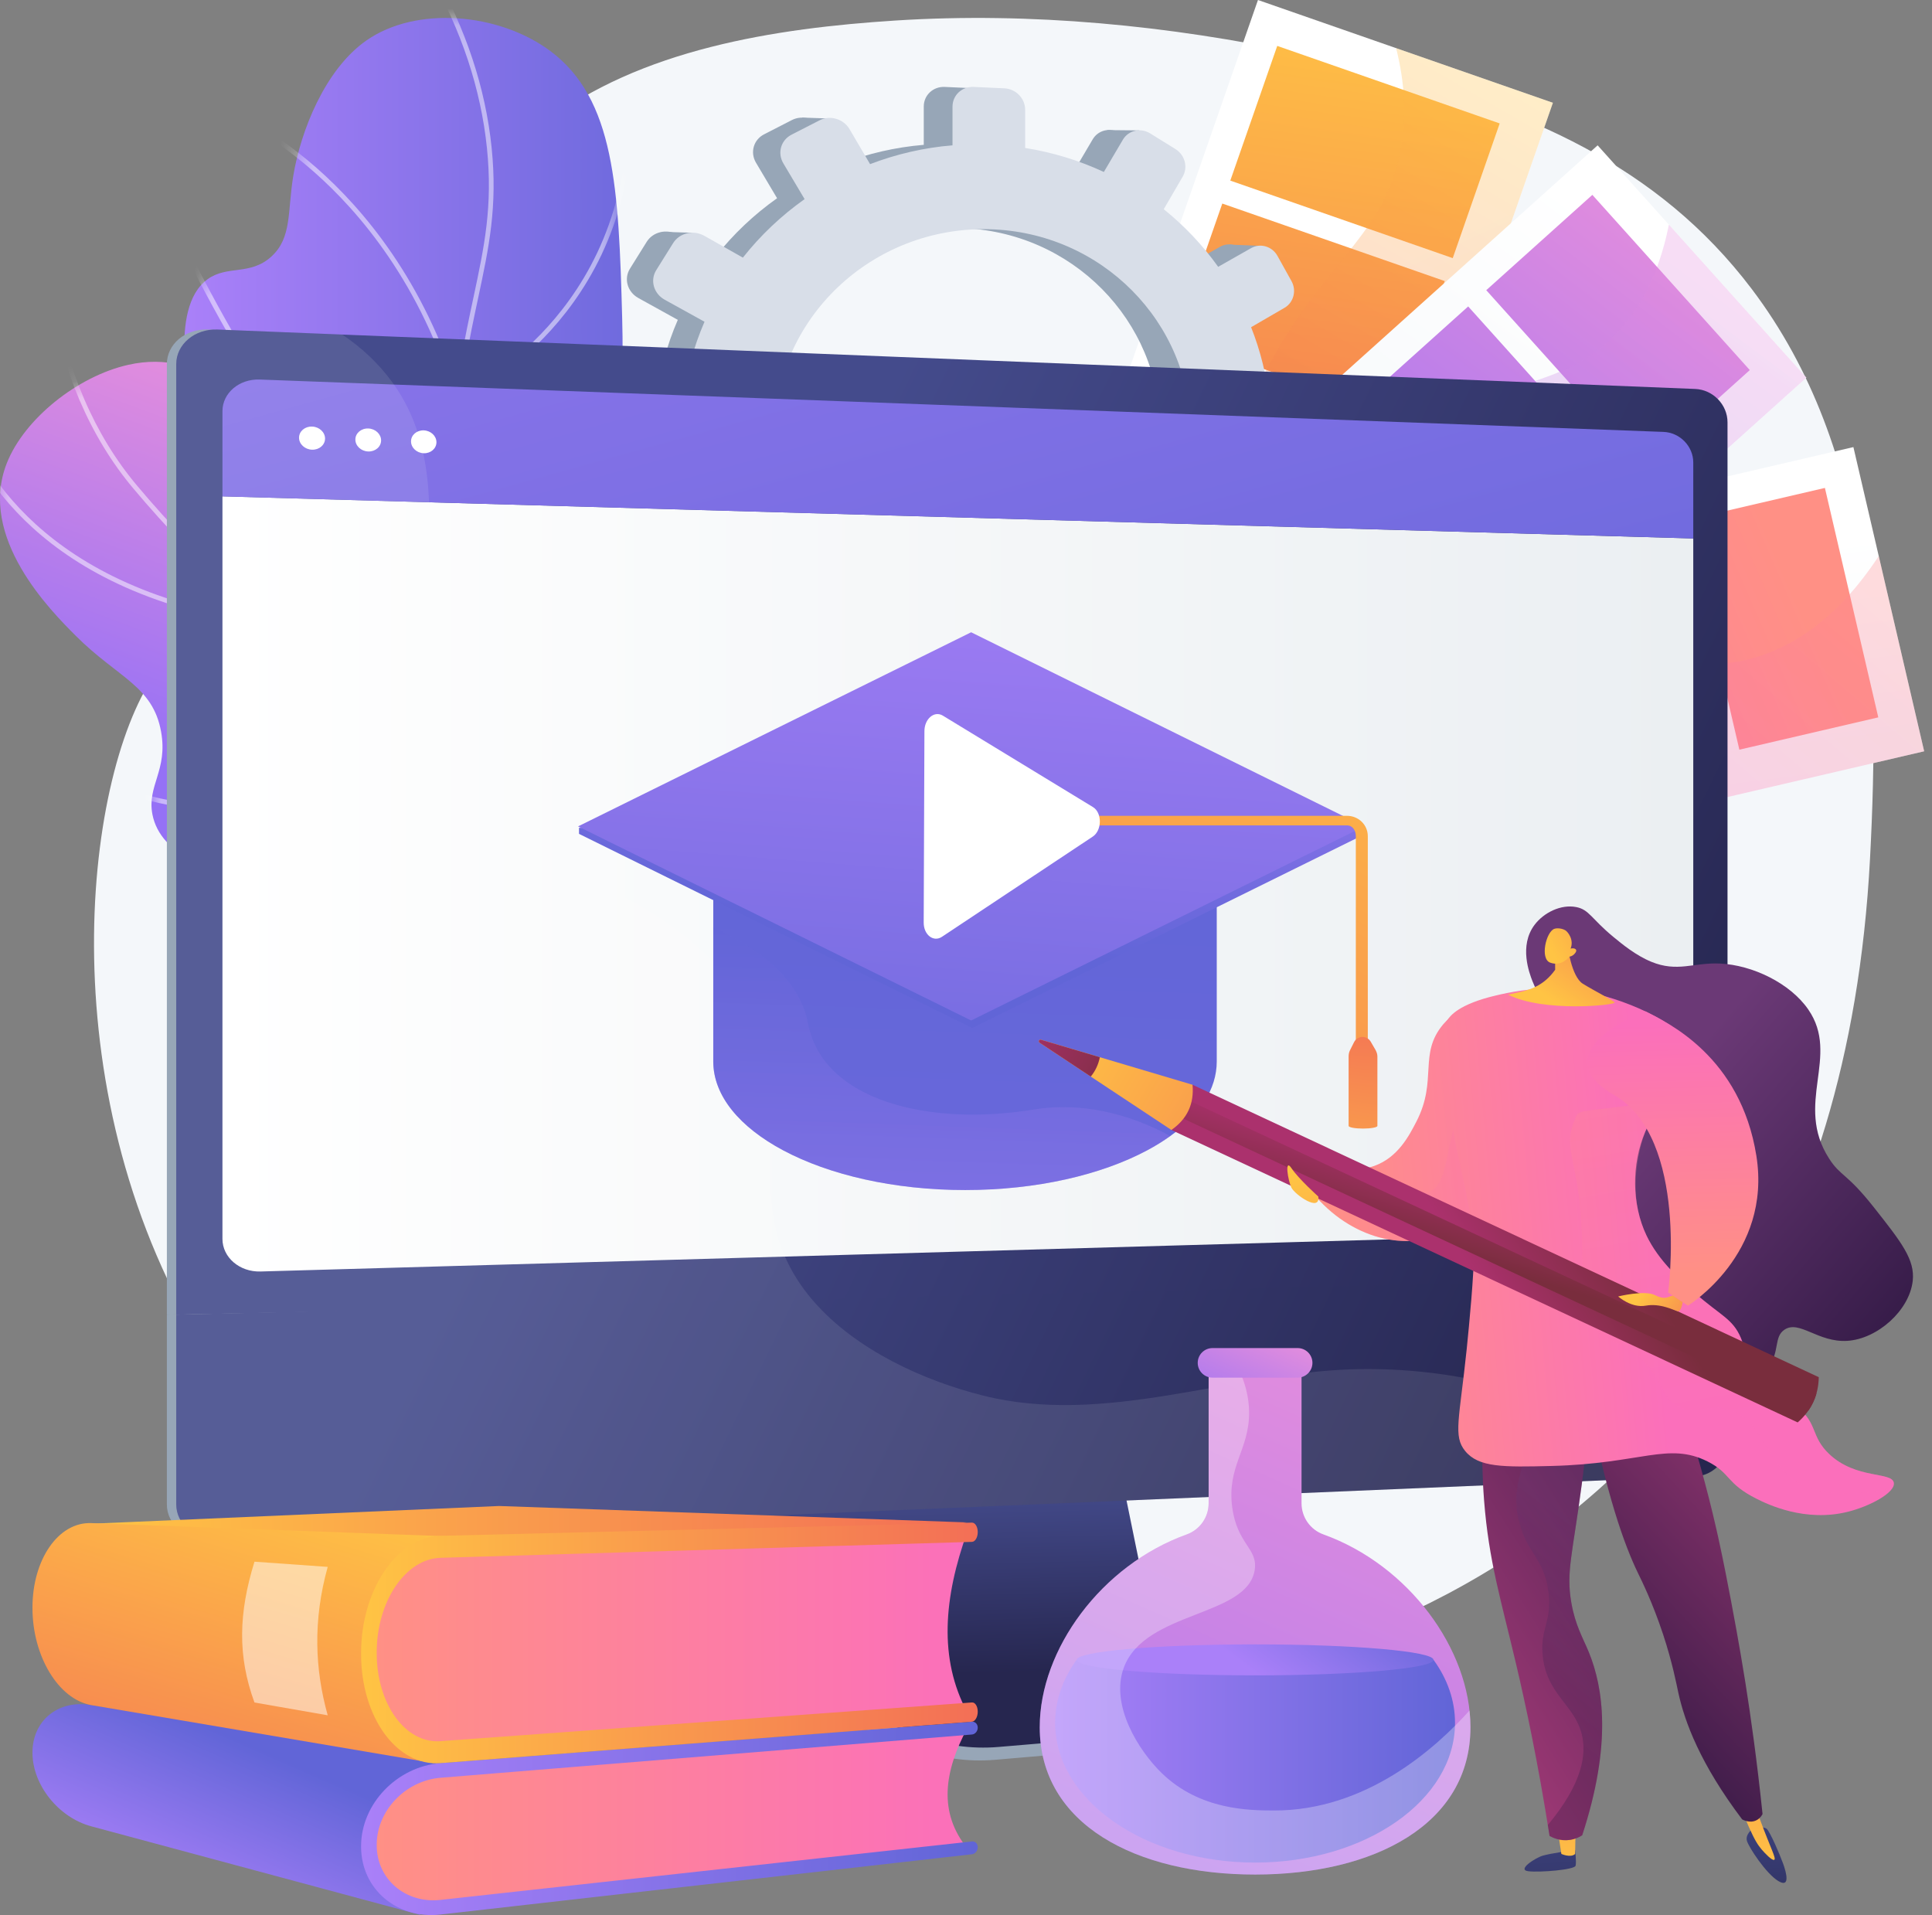 <svg width="114" height="113" viewBox="0 0 114 113" fill="none" xmlns="http://www.w3.org/2000/svg">
<rect x="0" y="0" width="114" height="113" fill="#808080" stroke="none"/>
<path d="M76.84 3.172C68.987 1.501 60.823 0.701 52.84 1.211C45.764 1.663 37.745 2.898 32.051 7.321C29.337 9.429 26.102 13.216 25.214 16.557C25.214 16.557 20.542 34.144 11.199 37.912C1.856 41.681 -4.633 105.997 66.221 99.716C66.221 99.716 107.837 98.07 110.343 50.663C110.948 39.211 110.61 26.621 103.358 17.045C97.801 9.707 90.016 6.445 81.069 4.162C79.672 3.805 78.261 3.474 76.84 3.172Z" fill="#F4F7FA"/>
<path d="M75.167 53.305L57.765 47.24L74.228 0L91.63 6.065L75.167 53.305Z" fill="url(#paint0_linear_1052_1803)"/>
<path d="M85.721 15.231L72.595 10.657L75.365 2.709L88.491 7.283L85.721 15.231Z" fill="url(#paint1_linear_1052_1803)"/>
<path d="M82.48 24.533L69.353 19.959L72.123 12.011L85.249 16.585L82.48 24.533Z" fill="url(#paint2_linear_1052_1803)"/>
<path d="M79.237 33.835L66.111 29.26L68.881 21.312L82.007 25.887L79.237 33.835Z" fill="url(#paint3_linear_1052_1803)"/>
<path d="M75.996 43.136L62.87 38.562L65.64 30.614L78.766 35.189L75.996 43.136Z" fill="url(#paint4_linear_1052_1803)"/>
<g opacity="0.3">
<path d="M91.63 6.065L82.379 2.841C82.874 4.787 83.066 6.984 82.55 9.266C81.568 13.607 78.72 15.182 75.699 20.104C72.545 25.242 72.591 28.506 70.96 34.018C69.77 38.04 67.677 43.293 63.683 49.303L75.167 53.305L91.63 6.065Z" fill="url(#paint5_linear_1052_1803)"/>
</g>
<path d="M69.376 55.721L57.059 42.013L94.27 8.576L106.587 22.285L69.376 55.721Z" fill="url(#paint6_linear_1052_1803)"/>
<path d="M96.989 27.463L87.698 17.123L93.959 11.498L103.249 21.837L96.989 27.463Z" fill="url(#paint7_linear_1052_1803)"/>
<path d="M89.662 34.046L80.371 23.707L86.632 18.082L95.922 28.421L89.662 34.046Z" fill="url(#paint8_linear_1052_1803)"/>
<path d="M82.335 40.63L73.044 30.291L79.304 24.665L88.595 35.005L82.335 40.63Z" fill="url(#paint9_linear_1052_1803)"/>
<path d="M75.008 47.214L65.718 36.874L71.978 31.249L81.269 41.589L75.008 47.214Z" fill="url(#paint10_linear_1052_1803)"/>
<g opacity="0.3">
<path d="M106.587 22.285L98.474 13.256C97.844 16.466 96.565 18.415 95.38 19.658C92.051 23.149 88.481 22.104 83.642 25.757C79.105 29.183 78.421 32.988 76.078 36.726C73.849 40.283 69.79 44.305 61.777 47.265L69.375 55.721L106.587 22.285Z" fill="url(#paint11_linear_1052_1803)"/>
</g>
<path d="M64.812 55.666L60.637 37.716L109.362 26.381L113.538 44.331L64.812 55.666Z" fill="url(#paint12_linear_1052_1803)"/>
<path d="M102.633 44.236L99.483 30.697L107.681 28.79L110.831 42.329L102.633 44.236Z" fill="url(#paint13_linear_1052_1803)"/>
<path d="M93.038 46.468L89.889 32.929L98.086 31.022L101.236 44.561L93.038 46.468Z" fill="url(#paint14_linear_1052_1803)"/>
<path d="M83.445 48.7L80.295 35.161L88.493 33.254L91.642 46.793L83.445 48.7Z" fill="url(#paint15_linear_1052_1803)"/>
<path d="M73.85 50.932L70.7 37.393L78.898 35.486L82.047 49.025L73.85 50.932Z" fill="url(#paint16_linear_1052_1803)"/>
<g opacity="0.3">
<path d="M113.538 44.331L110.858 32.811C108.376 36.584 105.813 38.062 103.852 38.706C99.269 40.21 96.616 37.602 90.625 38.536C85.008 39.412 82.608 42.443 78.777 44.632C75.38 46.572 70.392 48.116 62.882 47.366L64.813 55.666L113.538 44.331Z" fill="url(#paint17_linear_1052_1803)"/>
</g>
<path d="M66.456 47.783C67.538 47.783 68.416 46.906 68.416 45.823C68.416 44.741 67.538 43.864 66.456 43.864C65.374 43.864 64.496 44.741 64.496 45.823C64.496 46.906 65.374 47.783 66.456 47.783Z" fill="url(#paint18_linear_1052_1803)"/>
<path d="M75.368 23.56L73.055 23.564C72.896 22.036 72.529 20.57 71.982 19.192L73.938 18.058C74.472 17.748 74.655 17.049 74.347 16.495L73.525 15.018C73.215 14.46 72.527 14.256 71.987 14.562L70.056 15.658C69.157 14.399 68.084 13.263 66.87 12.287L67.98 10.379C68.299 9.831 68.11 9.111 67.557 8.768L66.079 7.851C65.52 7.504 64.803 7.668 64.478 8.218L63.365 10.107C61.935 9.441 60.389 8.96 58.759 8.702V6.463C58.759 5.802 58.215 5.242 57.543 5.211L55.743 5.129C55.062 5.098 54.508 5.614 54.508 6.282V8.546C52.828 8.686 51.208 9.064 49.685 9.648L48.483 7.601C48.13 7 47.346 6.767 46.731 7.082L45.085 7.927C44.462 8.246 44.249 8.997 44.609 9.602L45.853 11.697C44.491 12.66 43.273 13.813 42.241 15.12L39.99 13.846C39.352 13.485 38.532 13.672 38.161 14.267L37.172 15.852C36.798 16.45 37.02 17.226 37.666 17.584L39.995 18.873C39.349 20.361 38.913 21.955 38.723 23.623L35.928 23.628C35.176 23.629 34.565 24.199 34.565 24.901V26.768C34.565 27.47 35.176 28.031 35.928 28.022L38.797 27.986C39.039 29.615 39.518 31.165 40.198 32.604L37.665 34.041C37.02 34.408 36.798 35.187 37.172 35.78L38.161 37.351C38.532 37.94 39.352 38.116 39.99 37.746L42.551 36.26C43.574 37.471 44.764 38.534 46.085 39.419L44.609 41.924C44.249 42.535 44.462 43.283 45.085 43.593L46.731 44.414C47.346 44.721 48.13 44.477 48.483 43.87L49.948 41.355C51.394 41.865 52.924 42.188 54.508 42.3V45.104C54.508 45.772 55.062 46.281 55.743 46.24L57.543 46.132C58.215 46.092 58.759 45.524 58.759 44.863V42.09C60.296 41.827 61.758 41.367 63.12 40.741L64.478 43.027C64.803 43.573 65.52 43.727 66.079 43.372L67.557 42.434C68.11 42.083 68.299 41.36 67.98 40.817L66.661 38.57C67.842 37.636 68.893 36.555 69.787 35.359L71.987 36.577C72.527 36.875 73.215 36.661 73.525 36.099L74.347 34.61C74.655 34.052 74.472 33.355 73.938 33.053L71.81 31.849C72.386 30.498 72.79 29.059 72.993 27.561L75.368 27.531C75.98 27.523 76.475 27.006 76.475 26.376V24.699C76.475 24.069 75.98 23.559 75.368 23.56ZM56.645 37.36C49.802 37.614 44.075 32.303 44.075 25.49C44.075 18.676 49.802 13.292 56.645 13.458C63.256 13.619 68.452 18.934 68.452 25.334C68.452 31.734 63.256 37.115 56.645 37.36Z" fill="#97A6B7"/>
<path d="M48.989 6.995L47.341 6.938L46.773 8.414L48.989 6.995Z" fill="#97A6B7"/>
<path d="M65.321 7.676L67.221 7.695V9.096L65.321 7.676Z" fill="#97A6B7"/>
<path d="M72.56 14.434L74.453 14.511L73.98 15.571L72.56 14.434Z" fill="#97A6B7"/>
<path d="M75.532 23.58L77.444 23.731L76.82 24.659L75.532 23.58Z" fill="#97A6B7"/>
<path d="M72.351 36.7L74.206 36.965L74.433 35.45L72.351 36.7Z" fill="#97A6B7"/>
<path d="M65.251 43.535L66.917 43.838L67.05 42.607L65.251 43.535Z" fill="#97A6B7"/>
<path d="M56.92 46.488L55.425 46.223L56.712 44.311L56.92 46.488Z" fill="#97A6B7"/>
<path d="M48.818 44.879L47.076 44.519L48.42 42.891L48.818 44.879Z" fill="#97A6B7"/>
<path d="M39.029 13.678L40.847 13.735L40.127 15.06L39.029 13.678Z" fill="#97A6B7"/>
<path d="M35.413 27.934L37.079 28.18L36.947 26.817L35.413 27.934Z" fill="#97A6B7"/>
<path d="M38.991 37.912L40.619 38.177L40.752 37.098L38.991 37.912Z" fill="#97A6B7"/>
<path d="M77.237 23.71L74.905 23.714C74.744 22.174 74.374 20.695 73.823 19.307L75.794 18.163C76.333 17.851 76.517 17.146 76.207 16.588L75.378 15.098C75.066 14.536 74.372 14.33 73.827 14.639L71.88 15.744C70.974 14.474 69.892 13.329 68.668 12.345L69.787 10.421C70.109 9.869 69.918 9.143 69.361 8.797L67.87 7.873C67.307 7.523 66.584 7.688 66.257 8.243L65.134 10.147C63.692 9.476 62.133 8.991 60.49 8.731V6.474C60.49 5.807 59.942 5.243 59.264 5.212L57.449 5.129C56.762 5.098 56.204 5.618 56.204 6.291V8.574C54.509 8.715 52.876 9.096 51.34 9.685L50.129 7.622C49.773 7.015 48.982 6.78 48.362 7.098L46.702 7.949C46.075 8.271 45.859 9.028 46.222 9.639L47.477 11.75C46.104 12.721 44.876 13.883 43.835 15.201L41.565 13.917C40.922 13.553 40.096 13.742 39.721 14.341L38.723 15.939C38.347 16.542 38.57 17.325 39.221 17.685L41.571 18.985C40.919 20.485 40.479 22.092 40.288 23.773L37.47 23.778C36.712 23.78 36.095 24.354 36.095 25.062V26.944C36.095 27.652 36.712 28.218 37.47 28.208L40.363 28.172C40.607 29.814 41.089 31.377 41.775 32.828L39.221 34.277C38.57 34.646 38.347 35.432 38.723 36.03L39.721 37.614C40.096 38.207 40.922 38.385 41.565 38.011L44.148 36.514C45.179 37.734 46.379 38.806 47.711 39.699L46.222 42.224C45.859 42.839 46.075 43.594 46.702 43.907L48.362 44.734C48.982 45.044 49.773 44.797 50.129 44.186L51.605 41.65C53.063 42.164 54.607 42.49 56.204 42.603V45.43C56.204 46.103 56.762 46.616 57.449 46.575L59.264 46.466C59.942 46.426 60.49 45.853 60.49 45.187V42.391C62.04 42.126 63.514 41.662 64.887 41.031L66.257 43.335C66.584 43.886 67.307 44.041 67.87 43.683L69.361 42.738C69.918 42.384 70.109 41.655 69.787 41.108L68.458 38.842C69.648 37.9 70.708 36.811 71.609 35.605L73.827 36.833C74.372 37.134 75.066 36.918 75.378 36.352L76.207 34.85C76.517 34.287 76.333 33.585 75.794 33.28L73.649 32.067C74.23 30.704 74.637 29.254 74.842 27.743L77.237 27.713C77.854 27.706 78.353 27.184 78.353 26.549V24.859C78.353 24.223 77.854 23.709 77.237 23.71ZM58.358 37.623C51.459 37.879 45.684 32.525 45.684 25.655C45.684 18.786 51.459 13.358 58.358 13.526C65.024 13.688 70.263 19.046 70.263 25.498C70.263 31.951 65.024 37.376 58.358 37.623Z" fill="#D8DEE8"/>
<path d="M43.457 53.107C40.942 50.746 37.622 46.913 36.12 41.492C34.151 34.382 37.037 30.789 36.712 18.753C36.506 11.142 36.285 5.833 32.449 2.993C29.442 0.768 24.574 0.325 21.62 2.388C19.163 4.103 17.742 7.751 17.309 10.355C16.955 12.477 17.239 14.018 16.016 15.135C14.766 16.278 13.416 15.631 12.247 16.477C9.877 18.193 11.249 23.877 11.471 24.796C13.939 35.015 23.355 41.907 27.499 44.864C30.925 47.309 36.224 50.567 43.457 53.107Z" fill="url(#paint19_linear_1052_1803)"/>
<mask id="mask0_1052_1803" style="mask-type:luminance" maskUnits="userSpaceOnUse" x="10" y="1" width="34" height="53">
<path d="M43.458 53.107C40.943 50.746 37.623 46.912 36.121 41.492C34.151 34.382 37.038 30.789 36.713 18.753C36.507 11.142 36.286 5.833 32.45 2.993C29.443 0.768 24.575 0.325 21.621 2.388C19.165 4.103 17.743 7.751 17.31 10.354C16.956 12.477 17.24 14.017 16.017 15.135C14.767 16.278 13.417 15.631 12.248 16.477C9.878 18.193 11.25 23.877 11.472 24.796C13.94 35.015 23.356 41.907 27.5 44.864C30.926 47.309 36.225 50.567 43.458 53.107Z" fill="white"/>
</mask>
<g mask="url(#mask0_1052_1803)">
<g opacity="0.5">
<path d="M46.321 55.027C41.932 53.359 38.154 51.369 35.092 49.113C30.556 45.77 27.73 41.929 26.694 37.696C25.884 34.387 26.184 30.805 26.564 26.269C26.879 22.509 27.441 19.876 27.937 17.553C28.578 14.547 29.084 12.172 28.733 8.742C28.376 5.255 27.226 1.788 25.314 -1.563L25.555 -1.701C27.486 1.685 28.648 5.188 29.009 8.713C29.365 12.187 28.854 14.581 28.208 17.61C27.714 19.926 27.154 22.55 26.84 26.291C26.448 30.979 26.164 34.365 26.963 37.63C27.984 41.798 30.774 45.586 35.256 48.889C38.298 51.131 42.054 53.109 46.419 54.768L46.321 55.027Z" fill="white"/>
<path d="M26.913 23.693L26.868 23.543C24.848 16.761 21.222 12.517 18.535 10.15C15.624 7.585 13.157 6.612 13.133 6.602L13.233 6.343C13.258 6.353 15.761 7.34 18.709 9.933C21.405 12.307 25.038 16.548 27.088 23.31C27.646 23.038 29.765 21.927 31.884 19.744C34.148 17.411 36.877 13.338 37.023 7.187L37.3 7.194C37.152 13.44 34.377 17.576 32.074 19.946C29.579 22.513 27.081 23.62 27.057 23.631L26.913 23.693Z" fill="white"/>
<path d="M26.387 33.826L26.29 33.797C22.974 32.824 19.215 29.013 15.115 22.471C12.07 17.611 9.965 12.975 9.944 12.929L10.197 12.815C10.28 12.998 18.538 31.104 26.273 33.502C26.664 32.942 28.986 29.677 31.906 26.811C33.59 25.16 36.428 24.092 38.513 23.486C40.765 22.833 42.648 22.562 42.667 22.56L42.706 22.834C42.632 22.845 35.249 23.92 32.101 27.009C28.929 30.122 26.468 33.707 26.443 33.742L26.387 33.826Z" fill="white"/>
<path d="M33.963 48.207L33.689 48.175C33.652 48.17 29.93 47.715 25.071 46.02C20.585 44.456 14.18 41.485 9.144 36.217L-0.567 26.056L-0.367 25.864L9.345 36.025C14.342 41.254 20.705 44.204 25.162 45.758C29.241 47.181 32.508 47.724 33.448 47.862C31.595 44.444 31.941 40.726 34.456 37.092C36.391 34.296 38.956 32.508 38.982 32.491L39.139 32.719C39.114 32.737 36.585 34.499 34.68 37.256C32.138 40.933 31.85 44.536 33.825 47.968L33.963 48.207Z" fill="white"/>
</g>
</g>
<path d="M42.079 47.661C37.188 50.057 30.615 52.411 23.318 52.586C21.456 52.63 9.952 52.906 8.996 48.066C8.659 46.361 9.916 45.462 9.505 43.175C9.019 40.464 6.944 39.993 4.47 37.515C2.993 36.036 -1.328 31.709 0.402 27.329C1.436 24.711 4.583 22.193 7.58 21.524C11.976 20.544 15.186 23.737 20.525 29.232C25.258 34.104 25.446 35.768 28.915 39.217C31.49 41.776 35.586 45.034 42.079 47.661Z" fill="url(#paint20_linear_1052_1803)"/>
<mask id="mask1_1052_1803" style="mask-type:luminance" maskUnits="userSpaceOnUse" x="0" y="21" width="43" height="32">
<path d="M42.079 47.661C37.188 50.057 30.615 52.411 23.318 52.586C21.456 52.63 9.952 52.906 8.996 48.066C8.659 46.361 9.916 45.462 9.505 43.175C9.019 40.464 6.944 39.993 4.47 37.515C2.993 36.036 -1.328 31.709 0.402 27.329C1.436 24.711 4.583 22.193 7.58 21.524C11.976 20.544 15.186 23.737 20.525 29.232C25.258 34.104 25.446 35.768 28.915 39.217C31.49 41.776 35.586 45.034 42.079 47.661Z" fill="white"/>
</mask>
<g mask="url(#mask1_1052_1803)">
<g opacity="0.5">
<path d="M41.963 47.622C36.582 47.622 31.101 46.201 25.595 43.371C17.587 39.255 11.534 33.187 7.866 28.822C5.307 25.777 3.628 21.854 2.875 17.164L3.149 17.12C3.894 21.76 5.552 25.637 8.078 28.643C11.73 32.989 17.755 39.029 25.722 43.124C33.369 47.055 40.967 48.248 48.303 46.669C53.81 45.484 58.976 42.847 63.657 38.833L63.837 39.044C59.121 43.088 53.914 45.745 48.361 46.94C46.248 47.395 44.113 47.622 41.963 47.622Z" fill="white"/>
<path d="M16.163 36.967L16.039 36.951C2.144 35.2 -1.545 27.261 -2.344 24.87C-2.359 24.826 -2.368 24.796 -2.374 24.783L-2.124 24.663C-2.117 24.677 -2.103 24.717 -2.081 24.782C-1.297 27.127 2.316 34.897 15.948 36.66C16.177 35.539 17.714 26.965 12.534 20.897L12.745 20.716C18.362 27.297 16.214 36.751 16.192 36.845L16.163 36.967Z" fill="white"/>
<path d="M12.751 47.749C12.352 47.749 11.976 47.735 11.623 47.709C8.281 47.47 6.387 46.286 6.308 46.235L6.457 46.001C6.475 46.013 8.383 47.203 11.661 47.434C14.678 47.646 19.503 47.066 25.385 43.106C25.363 42.319 25.047 35.377 20.769 27.969L16.174 20.014L16.414 19.875L21.009 27.831C25.569 35.727 25.664 43.104 25.664 43.178L25.665 43.252L25.603 43.294C20.304 46.878 15.839 47.749 12.751 47.749Z" fill="white"/>
</g>
</g>
<path d="M101.362 75.671V24.919C101.362 23.879 100.499 23.759 99.448 23.717L12.261 19.445C10.934 19.392 9.846 20.309 9.846 21.483V77.571L101.362 75.671Z" fill="#97A6B7"/>
<path d="M9.846 77.571V88.772C9.846 89.947 10.934 90.861 12.261 90.805L99.059 86.371C100.11 86.327 101.362 86.187 101.362 85.146V75.345L9.846 77.571Z" fill="#97A6B7"/>
<path d="M70.513 98.353C68.942 97.831 67.767 96.498 67.436 94.859L65.149 83.54L45.587 84.235L43.179 96.026C42.842 97.678 44.192 99.334 45.746 99.943L53.931 103.145C55.453 103.741 57.089 103.978 58.716 103.839L76.013 102.359C76.518 102.316 76.924 101.918 76.983 101.408C77.042 100.898 77.396 100.326 76.914 100.166L70.513 98.353Z" fill="#97A6B7"/>
<path d="M70.706 97.664C69.137 97.15 67.963 95.833 67.632 94.214L65.348 83.038L46.262 83.725L43.857 95.368C43.52 96.999 44.411 98.634 45.964 99.234L54.141 102.396C55.661 102.984 57.296 103.219 58.921 103.081L76.2 101.62C76.706 101.577 77.111 101.185 77.169 100.681C77.228 100.178 76.924 99.703 76.443 99.545L70.706 97.664Z" fill="url(#paint21_linear_1052_1803)"/>
<path d="M101.934 24.919V75.671L47.992 76.791L10.399 77.572V21.482C10.399 20.309 11.503 19.392 12.83 19.445L20.192 19.741L100.027 22.951C101.079 22.993 101.934 23.879 101.934 24.919Z" fill="url(#paint22_linear_1052_1803)"/>
<path d="M13.126 29.289V73.102C13.126 74.195 14.137 75.061 15.369 75.026L98.12 72.673C99.107 72.645 99.913 71.824 99.913 70.849V31.772L13.126 29.289Z" fill="url(#paint23_linear_1052_1803)"/>
<path d="M99.913 31.772V27.288C99.913 26.333 99.124 25.521 98.156 25.485L15.323 22.395C14.116 22.35 13.126 23.19 13.126 24.261V29.289L99.913 31.772Z" fill="url(#paint24_linear_1052_1803)"/>
<path d="M19.18 25.878C19.18 26.254 18.837 26.549 18.414 26.535C17.989 26.522 17.645 26.205 17.645 25.827C17.645 25.45 17.989 25.155 18.414 25.17C18.837 25.184 19.18 25.501 19.18 25.878Z" fill="white"/>
<path d="M22.487 25.986C22.487 26.361 22.148 26.653 21.729 26.64C21.309 26.627 20.969 26.312 20.969 25.936C20.969 25.561 21.309 25.269 21.729 25.283C22.148 25.297 22.487 25.612 22.487 25.986Z" fill="white"/>
<path d="M25.753 26.094C25.753 26.466 25.418 26.757 25.004 26.744C24.59 26.731 24.253 26.418 24.253 26.044C24.253 25.671 24.59 25.38 25.004 25.394C25.418 25.409 25.753 25.722 25.753 26.094Z" fill="white"/>
<path d="M101.934 75.346V85.146C101.934 86.186 101.083 87.074 100.031 87.118L96.873 87.253L12.829 90.805C11.501 90.861 10.399 89.946 10.399 88.772V77.572L47.88 76.66L101.934 75.346Z" fill="url(#paint25_linear_1052_1803)"/>
<path opacity="0.1" d="M96.876 87.253L12.83 90.805C11.503 90.861 10.399 89.946 10.399 88.772V21.482C10.399 20.309 11.503 19.392 12.83 19.445L20.192 19.741C21.322 20.498 22.331 21.433 23.139 22.544C23.175 22.593 23.212 22.642 23.245 22.691C23.872 23.583 24.319 24.514 24.632 25.472C24.771 25.89 24.882 26.313 24.973 26.741C25.177 27.689 25.277 28.657 25.318 29.638C25.408 31.712 25.245 33.84 25.254 35.936C25.271 40.185 25.537 44.431 28.356 47.852C30.443 50.385 33.844 51.348 36.666 52.821C39.96 54.541 42.85 56.822 44.523 60.209C46.578 64.367 44.649 68.883 45.962 73.178C46.063 73.51 46.182 73.833 46.32 74.147C46.716 75.06 47.256 75.897 47.901 76.66C47.937 76.704 47.974 76.748 48.013 76.791C50.525 79.678 54.546 81.482 58.032 82.354C65.185 84.144 72.604 81.043 79.706 80.799C84.822 80.624 91.897 81.779 95.66 85.627C96.114 86.091 96.522 86.644 96.876 87.253Z" fill="white"/>
<path d="M71.796 47.43V62.632C71.796 64.275 70.787 65.795 69.049 67.037C68.632 67.334 68.18 67.617 67.684 67.88C64.979 69.323 61.172 70.22 56.953 70.22C52.733 70.22 48.922 69.323 46.217 67.88C43.658 66.517 42.087 64.669 42.087 62.632V47.43H71.796Z" fill="url(#paint26_linear_1052_1803)"/>
<path opacity="0.3" d="M69.061 67.037C68.644 67.334 68.186 67.617 67.69 67.88C64.985 69.323 61.175 70.22 56.956 70.22C52.736 70.22 48.924 69.323 46.219 67.88C43.659 66.517 42.087 64.669 42.087 62.632V54.743C44.209 55.665 47.131 57.469 47.679 60.385C48.535 64.947 54.806 66.492 61.04 65.462C63.786 65.007 66.662 65.721 69.061 67.037Z" fill="url(#paint27_linear_1052_1803)"/>
<path d="M79.601 48.845L57.303 37.833L35.005 48.845H34.165V49.203L57.367 60.657L80.568 49.203V48.845H79.601Z" fill="url(#paint28_linear_1052_1803)"/>
<path d="M57.303 37.308L34.11 48.762L57.303 60.215L80.495 48.762L57.303 37.308Z" fill="url(#paint29_linear_1052_1803)"/>
<path d="M80.355 64.663C80.185 64.663 80.002 64.525 80.002 64.355V49.342C80.002 49.002 79.815 48.703 79.476 48.703H57.302C57.132 48.703 56.994 48.591 56.994 48.42C56.994 48.25 57.132 48.138 57.302 48.138H79.476C80.155 48.138 80.709 48.663 80.709 49.342V64.355C80.709 64.525 80.525 64.663 80.355 64.663Z" fill="url(#paint30_linear_1052_1803)"/>
<path d="M81.154 61.935L80.883 61.469C80.783 61.292 80.591 61.184 80.387 61.187C80.184 61.19 79.997 61.304 79.903 61.484L79.659 61.97C79.598 62.087 79.577 62.217 79.577 62.35V66.434C79.577 66.522 79.958 66.593 80.426 66.593C80.894 66.593 81.275 66.522 81.275 66.434V62.338C81.275 62.197 81.224 62.058 81.154 61.935Z" fill="url(#paint31_linear_1052_1803)"/>
<path d="M5.491 89.904L29.445 88.863L57.045 89.83L29.817 95.781L5.491 89.904Z" fill="url(#paint32_linear_1052_1803)"/>
<path d="M24.792 112.987L5.388 107.765C3.434 107.239 1.916 105.303 1.916 103.425V103.405C1.916 101.527 3.434 100.267 5.388 100.612L26.199 104.018L24.792 112.987Z" fill="url(#paint33_linear_1052_1803)"/>
<path d="M57.078 109.066L25.727 112.567C23.763 112.786 22.148 111.417 22.148 109.505V108.208C22.148 106.297 23.763 104.619 25.727 104.462L57.078 101.967C55.691 104.549 55.371 106.966 57.078 109.066Z" fill="url(#paint34_linear_1052_1803)"/>
<path d="M57.351 109.413L25.989 112.969C23.428 113.26 21.306 111.466 21.306 108.965V108.937C21.306 106.436 23.428 104.236 25.989 104.037L57.351 101.59C57.54 101.576 57.693 101.733 57.693 101.941C57.693 102.15 57.54 102.331 57.351 102.347L25.989 104.9C23.929 105.068 22.228 106.841 22.228 108.849V108.877C22.228 110.885 23.929 112.332 25.989 112.106L57.351 108.657C57.54 108.636 57.693 108.788 57.693 108.997C57.693 109.205 57.54 109.392 57.351 109.413Z" fill="url(#paint35_linear_1052_1803)"/>
<path d="M25.607 104.039L5.388 100.612C3.434 100.267 1.916 97.706 1.916 94.887V94.856C1.916 92.036 3.434 89.799 5.388 89.872L26.836 90.668L25.607 104.039Z" fill="url(#paint36_linear_1052_1803)"/>
<path d="M57.078 101.043L27.484 103.275C24.565 103.496 22.148 101.351 22.148 98.481V96.534C22.148 93.663 24.565 91.271 27.484 91.191L57.078 90.384C55.687 94.254 55.375 97.878 57.078 101.043Z" fill="url(#paint37_linear_1052_1803)"/>
<path d="M57.351 101.591L25.989 104.037C23.428 104.236 21.306 101.347 21.306 97.592V97.55C21.306 93.795 23.428 90.688 25.989 90.624L57.351 89.844C57.54 89.84 57.693 90.09 57.693 90.403C57.693 90.716 57.54 90.974 57.351 90.98L25.989 91.921C23.929 91.982 22.228 94.487 22.228 97.503V97.544C22.228 100.56 23.929 102.89 25.989 102.74L57.351 100.455C57.54 100.441 57.693 100.684 57.693 100.997C57.693 101.31 57.54 101.576 57.351 101.591Z" fill="url(#paint38_linear_1052_1803)"/>
<path opacity="0.5" d="M19.337 101.213L15.015 100.458C14.006 97.703 14.082 95.173 15.015 92.149L19.337 92.456C18.451 95.638 18.585 98.521 19.337 101.213Z" fill="white"/>
<path d="M54.504 54.438L54.547 43.138C54.55 42.41 55.133 41.922 55.634 42.227L64.491 47.622C65.039 47.956 65.032 48.997 64.48 49.364L55.581 55.277C55.079 55.61 54.501 55.161 54.504 54.438Z" fill="white"/>
<path d="M92.94 109.156C92.94 109.156 93.028 109.856 92.969 110.091C92.91 110.326 90.873 110.496 90.181 110.414C89.49 110.332 90.593 109.626 91.034 109.494C91.474 109.361 92.94 109.156 92.94 109.156Z" fill="url(#paint39_linear_1052_1803)"/>
<path d="M91.915 107.987L92.13 109.393C92.13 109.393 92.677 109.639 92.941 109.396L92.969 107.924L91.915 107.987Z" fill="url(#paint40_linear_1052_1803)"/>
<path d="M103.399 107.924C103.399 107.924 102.967 108.245 103.082 108.629C103.197 109.013 104.206 110.552 104.925 110.989C105.644 111.426 105.418 110.516 105.209 109.949C105 109.382 104.465 108.133 104.257 107.924C104.048 107.715 103.399 107.924 103.399 107.924Z" fill="url(#paint41_linear_1052_1803)"/>
<path d="M102.622 106.38C102.831 106.962 103.032 107.441 103.189 107.794C103.537 108.576 103.727 108.869 103.942 109.123C104.13 109.344 104.575 109.817 104.694 109.738C104.815 109.658 104.49 109.084 103.864 107.402C103.772 107.158 103.485 106.38 103.485 106.38H102.622Z" fill="url(#paint42_linear_1052_1803)"/>
<path d="M87.649 82.042C87.5 83.506 87.357 85.778 87.57 88.536C87.849 92.129 88.568 94.403 89.469 98.234C90.019 100.575 90.761 104.021 91.433 108.33C91.589 108.419 92.047 108.654 92.637 108.566C92.967 108.517 93.215 108.386 93.36 108.292C95.122 102.908 94.602 99.573 93.752 97.494C93.389 96.608 92.95 95.909 92.715 94.548C92.404 92.746 92.788 91.739 93.336 87.565C93.727 84.591 93.659 84.131 93.4 83.685C92.361 81.901 89.184 81.936 87.649 82.042Z" fill="url(#paint43_linear_1052_1803)"/>
<path d="M93.712 82.668C94.791 88.241 95.85 91.168 96.652 92.824C96.85 93.232 97.509 94.549 98.133 96.438C98.684 98.11 98.915 99.34 99.032 99.881C99.404 101.589 100.324 104.084 102.798 107.355C102.829 107.373 103.251 107.612 103.654 107.399C103.859 107.292 103.96 107.12 104.001 107.04C103.677 103.912 103.306 101.283 102.984 99.255C102.916 98.829 102.618 96.968 102.151 94.508C101.968 93.546 101.7 92.136 101.38 90.687C100.98 88.883 100.368 86.43 99.424 83.489C97.52 83.215 95.616 82.942 93.712 82.668Z" fill="url(#paint44_linear_1052_1803)"/>
<path d="M76.561 69.042C76.805 68.757 77.049 68.471 77.292 68.186C77.408 68.274 79.093 69.516 81.106 68.79C82.492 68.29 83.153 67.003 83.576 66.181C84.849 63.714 83.673 62.196 85.167 60.431C85.582 59.942 86.44 59.299 87.07 59.371C88.569 59.544 90.006 63.782 89.08 67.401C88.893 68.132 87.863 72.153 84.388 73.056C81.582 73.784 78.278 72.194 76.561 69.042Z" fill="url(#paint45_linear_1052_1803)"/>
<path d="M92.793 60.623C92.181 60.057 91.01 59.405 90.422 57.889C90.246 57.433 89.62 55.816 90.543 54.579C91.092 53.845 92.11 53.346 93.008 53.523C93.775 53.673 93.895 54.208 95.199 55.283C95.706 55.702 96.522 56.374 97.43 56.748C98.985 57.389 99.919 56.786 101.48 56.855C103.398 56.94 105.627 58.01 106.7 59.567C108.606 62.33 105.845 65.132 107.932 68.369C108.616 69.429 108.953 69.192 110.573 71.244C112.195 73.3 113.006 74.327 112.862 75.587C112.661 77.335 110.779 79.004 109.006 79.118C107.274 79.229 106.173 77.866 105.292 78.462C104.664 78.886 105.023 79.711 104.357 80.703C103.498 81.981 101.809 82.235 101.536 82.276C99.005 82.658 95.592 79.69 94.142 76.174C91.528 69.832 96.12 63.699 92.793 60.623Z" fill="url(#paint46_linear_1052_1803)"/>
<path opacity="0.3" d="M93.751 97.494C93.389 96.608 92.95 95.909 92.715 94.548C92.404 92.746 92.788 91.739 93.336 87.565C93.727 84.591 93.659 84.131 93.399 83.685C92.835 82.715 91.639 82.285 90.418 82.11C90.434 82.172 90.451 82.235 90.464 82.296C91.104 85.221 88.66 87.006 89.763 90.221C90.306 91.807 91.174 92.17 91.376 94.009C91.565 95.731 90.878 96.09 91.025 97.656C91.244 99.997 92.907 100.563 93.34 102.355C93.621 103.52 93.384 105.223 91.331 107.688C91.365 107.901 91.399 108.114 91.433 108.33C91.589 108.419 92.047 108.654 92.637 108.566C92.967 108.517 93.214 108.386 93.36 108.292C95.122 102.908 94.602 99.573 93.751 97.494Z" fill="url(#paint47_linear_1052_1803)"/>
<path opacity="0.3" d="M87.323 63.585C84.998 66.009 85.837 69.924 84.26 70.347C83.778 70.476 83.753 70.097 82.531 69.879C80.744 69.56 80.018 70.233 78.756 69.977C78.234 69.871 77.534 69.588 76.773 68.794C76.703 68.877 76.632 68.96 76.561 69.042C78.278 72.194 81.582 73.784 84.388 73.056C87.863 72.153 88.893 68.132 89.08 67.401C89.514 65.703 89.429 63.869 89.06 62.382C88.482 62.641 87.867 63.018 87.323 63.585Z" fill="url(#paint48_linear_1052_1803)"/>
<path d="M85.396 60.202C85.557 59.951 86.071 59.256 88.25 58.743C89.032 58.559 90.288 58.282 91.892 58.341C92.161 58.351 93.027 58.395 93.96 58.597C95.95 59.028 99.917 60.543 100.055 62.607C100.154 64.081 98.189 64.176 97.077 66.785C96.267 68.685 96.272 71.06 97.156 72.907C97.865 74.389 99.12 75.502 100.072 76.348C101.501 77.615 102.242 77.81 102.721 78.946C103.242 80.183 102.717 80.786 103.365 81.633C104.06 82.542 104.876 82.12 106.055 83.039C107.263 83.981 106.833 84.756 107.933 85.797C109.531 87.31 111.649 86.819 111.747 87.499C111.832 88.084 110.327 88.879 109.048 89.201C106.515 89.839 104.306 88.768 103.649 88.438C101.831 87.524 102.145 86.933 100.758 86.236C98.436 85.07 96.849 86.368 91.561 86.501C88.697 86.574 87.249 86.59 86.456 85.621C85.731 84.736 86.112 83.765 86.547 79.582C86.547 79.582 86.547 79.582 86.547 79.581C86.687 78.184 86.979 75.258 86.981 73.591C86.982 72.606 86.64 70.996 85.957 67.777C85.917 67.587 85.547 65.847 85.248 63.524C84.979 61.431 85.018 60.789 85.396 60.202Z" fill="url(#paint49_linear_1052_1803)"/>
<g opacity="0.3">
<path d="M107.932 85.797C106.833 84.756 107.263 83.981 106.054 83.039C104.875 82.12 104.06 82.542 103.364 81.633C102.716 80.786 103.242 80.183 102.72 78.946C102.241 77.81 101.501 77.616 100.072 76.348C99.119 75.502 97.864 74.389 97.155 72.907C95.924 70.335 96.785 67.588 97.076 66.785C98.013 64.202 99.903 62.841 100.588 62.395C100.522 62.324 97.322 65.173 97.238 65.088C92.725 65.708 93.216 65.386 92.89 66.159C92.138 67.944 93.329 68.6 93.36 73.748C93.374 76.209 93.109 77.181 93.907 78.208C94.821 79.383 95.873 79.019 97.194 80.555C98.208 81.735 98.046 82.483 98.993 82.981C100.012 83.515 100.661 82.892 101.81 83.137C103.73 83.546 104.14 85.76 105.409 86.971C106.369 87.886 108.143 88.527 111.642 87.84C111.723 87.722 111.762 87.607 111.747 87.499C111.648 86.818 109.53 87.31 107.932 85.797Z" fill="url(#paint50_linear_1052_1803)"/>
</g>
<path d="M92.495 55.807C92.495 55.807 92.722 57.627 93.394 58.044C94.066 58.461 95.152 59.005 95.271 59.153C95.391 59.301 91.111 59.761 88.989 58.691C89.688 58.545 89.878 58.491 89.878 58.491C90.068 58.437 90.422 58.338 90.777 58.136C91.018 57.998 91.407 57.729 91.764 57.222L91.757 56.214L92.495 55.807Z" fill="url(#paint51_linear_1052_1803)"/>
<path d="M92.597 56.452C92.597 56.452 92.159 57.053 91.472 56.802C90.857 56.578 91.224 54.99 91.712 54.808C91.875 54.748 92.174 54.775 92.373 54.899C92.514 54.987 92.889 55.453 92.674 55.975C92.829 55.93 92.966 55.971 93 56.048C93.044 56.145 92.912 56.278 92.882 56.308C92.779 56.413 92.654 56.442 92.597 56.452Z" fill="url(#paint52_linear_1052_1803)"/>
<path d="M107.319 81.262C107.299 82.337 106.884 83.226 106.073 83.931L69.119 66.675L70.365 64.007L107.319 81.262Z" fill="url(#paint53_linear_1052_1803)"/>
<path d="M106.709 83.228C106.922 82.92 107.08 82.586 107.182 82.226L69.972 64.851L69.503 65.854L106.709 83.228Z" fill="url(#paint54_linear_1052_1803)"/>
<path d="M70.366 64.007C70.469 65.126 70.06 66.018 69.12 66.675L61.337 61.522C61.249 61.459 61.314 61.321 61.418 61.348L70.366 64.007Z" fill="url(#paint55_linear_1052_1803)"/>
<path d="M61.337 61.522L64.362 63.525C64.637 63.187 64.815 62.805 64.898 62.382L61.418 61.348C61.314 61.321 61.249 61.459 61.337 61.522Z" fill="url(#paint56_linear_1052_1803)"/>
<path d="M77.788 70.603C77.788 70.603 76.621 69.557 76.203 68.929C75.784 68.301 75.993 69.661 76.203 70.08C76.412 70.498 77.91 71.544 77.788 70.603Z" fill="url(#paint57_linear_1052_1803)"/>
<path d="M97.073 59.67C98.431 60.343 102.703 62.363 103.635 68.188C104.567 74.013 99.597 77.042 99.597 77.042L98.431 76.266C98.431 76.266 99.674 67.178 95.247 64.615C90.82 62.052 97.073 59.67 97.073 59.67Z" fill="url(#paint58_linear_1052_1803)"/>
<path d="M98.707 76.449C98.432 76.499 98.277 76.732 97.655 76.421C97.034 76.11 95.481 76.499 95.481 76.499C95.481 76.499 96.257 77.198 97.112 77.042C97.966 76.887 98.758 77.309 98.984 77.37C99.209 77.431 99.286 76.835 99.286 76.835L98.707 76.449Z" fill="url(#paint59_linear_1052_1803)"/>
<path d="M76.799 88.702V80.251H71.317V88.702C71.317 89.525 70.802 90.261 70.027 90.54C64.984 92.353 61.35 97.329 61.35 101.916C61.35 107.655 67.039 110.61 74.058 110.61C81.077 110.61 86.766 107.655 86.766 101.916C86.766 97.329 83.132 92.353 78.089 90.54C77.314 90.261 76.799 89.525 76.799 88.702Z" fill="url(#paint60_linear_1052_1803)"/>
<path d="M63.525 97.943C62.716 99.06 62.26 100.323 62.26 101.66C62.26 106.213 67.542 109.904 74.058 109.904C80.573 109.904 85.855 106.213 85.855 101.66C85.855 100.323 85.399 99.06 84.59 97.943H63.525Z" fill="url(#paint61_linear_1052_1803)"/>
<path d="M74.058 98.856C79.873 98.856 84.586 98.447 84.586 97.943C84.586 97.438 79.873 97.029 74.058 97.029C68.244 97.029 63.53 97.438 63.53 97.943C63.53 98.447 68.244 98.856 74.058 98.856Z" fill="url(#paint62_linear_1052_1803)"/>
<g opacity="0.3">
<path d="M75.159 106.83C73.739 106.826 70.809 106.816 68.555 104.629C67.191 103.306 65.491 100.619 66.312 98.4C67.559 95.033 73.618 95.42 74.037 92.627C74.228 91.357 72.997 91.132 72.708 88.931C72.39 86.504 73.724 85.541 73.705 83.324C73.698 82.528 73.516 81.488 72.812 80.251H71.317V88.702C71.317 89.525 70.802 90.261 70.027 90.54C64.984 92.353 61.35 97.33 61.35 101.916C61.35 107.655 67.039 110.61 74.058 110.61C81.077 110.61 86.766 107.655 86.766 101.916C86.766 101.589 86.747 101.259 86.711 100.929C84.741 103.129 80.626 106.849 75.159 106.83Z" fill="white"/>
</g>
<path d="M76.57 81.289H71.545C71.063 81.289 70.673 80.899 70.673 80.417C70.673 79.935 71.063 79.545 71.545 79.545H76.57C77.052 79.545 77.442 79.935 77.442 80.417C77.442 80.899 77.052 81.289 76.57 81.289Z" fill="url(#paint63_linear_1052_1803)"/>
<defs>
<linearGradient id="paint0_linear_1052_1803" x1="71.539" y1="19.788" x2="78.981" y2="35.96" gradientUnits="userSpaceOnUse">
<stop offset="0.004" stop-color="white"/>
<stop offset="1" stop-color="#F4F7FA"/>
</linearGradient>
<linearGradient id="paint1_linear_1052_1803" x1="81.86" y1="-0.446" x2="76.11" y2="40.662" gradientUnits="userSpaceOnUse">
<stop stop-color="#FFC444"/>
<stop offset="0.996" stop-color="#F36F56"/>
</linearGradient>
<linearGradient id="paint2_linear_1052_1803" x1="80.425" y1="-4.061" x2="74.675" y2="37.048" gradientUnits="userSpaceOnUse">
<stop stop-color="#FFC444"/>
<stop offset="0.996" stop-color="#F36F56"/>
</linearGradient>
<linearGradient id="paint3_linear_1052_1803" x1="78.532" y1="-4.404" x2="72.782" y2="36.705" gradientUnits="userSpaceOnUse">
<stop stop-color="#FFC444"/>
<stop offset="0.996" stop-color="#F36F56"/>
</linearGradient>
<linearGradient id="paint4_linear_1052_1803" x1="76.24" y1="-1.891" x2="70.49" y2="39.218" gradientUnits="userSpaceOnUse">
<stop stop-color="#FFC444"/>
<stop offset="0.996" stop-color="#F36F56"/>
</linearGradient>
<linearGradient id="paint5_linear_1052_1803" x1="91.815" y1="5.72" x2="76.757" y2="31.528" gradientUnits="userSpaceOnUse">
<stop stop-color="#FFC444"/>
<stop offset="0.996" stop-color="#F36F56"/>
</linearGradient>
<linearGradient id="paint6_linear_1052_1803" x1="96.025" y1="13.247" x2="78.359" y2="36.758" gradientUnits="userSpaceOnUse">
<stop offset="0.004" stop-color="white"/>
<stop offset="1" stop-color="#F4F7FA"/>
</linearGradient>
<linearGradient id="paint7_linear_1052_1803" x1="100.089" y1="13.467" x2="78.863" y2="41.124" gradientUnits="userSpaceOnUse">
<stop offset="0.004" stop-color="#E38DDD"/>
<stop offset="1" stop-color="#9571F6"/>
</linearGradient>
<linearGradient id="paint8_linear_1052_1803" x1="98.657" y1="12.368" x2="77.432" y2="40.025" gradientUnits="userSpaceOnUse">
<stop offset="0.004" stop-color="#E38DDD"/>
<stop offset="1" stop-color="#9571F6"/>
</linearGradient>
<linearGradient id="paint9_linear_1052_1803" x1="97.226" y1="11.269" x2="76.001" y2="38.926" gradientUnits="userSpaceOnUse">
<stop offset="0.004" stop-color="#E38DDD"/>
<stop offset="1" stop-color="#9571F6"/>
</linearGradient>
<linearGradient id="paint10_linear_1052_1803" x1="99.686" y1="5.103" x2="78.46" y2="32.76" gradientUnits="userSpaceOnUse">
<stop offset="0.004" stop-color="#E38DDD"/>
<stop offset="1" stop-color="#9571F6"/>
</linearGradient>
<linearGradient id="paint11_linear_1052_1803" x1="98.794" y1="15.328" x2="81.128" y2="38.839" gradientUnits="userSpaceOnUse">
<stop offset="0.004" stop-color="#E38DDD"/>
<stop offset="1" stop-color="#9571F6"/>
</linearGradient>
<linearGradient id="paint12_linear_1052_1803" x1="86.252" y1="34.359" x2="88.358" y2="51.168" gradientUnits="userSpaceOnUse">
<stop offset="0.004" stop-color="white"/>
<stop offset="1" stop-color="#F4F7FA"/>
</linearGradient>
<linearGradient id="paint13_linear_1052_1803" x1="106.428" y1="35.956" x2="74.494" y2="49.941" gradientUnits="userSpaceOnUse">
<stop stop-color="#FF9085"/>
<stop offset="1" stop-color="#FB6FBB"/>
</linearGradient>
<linearGradient id="paint14_linear_1052_1803" x1="107.661" y1="33.447" x2="75.726" y2="47.431" gradientUnits="userSpaceOnUse">
<stop stop-color="#FF9085"/>
<stop offset="1" stop-color="#FB6FBB"/>
</linearGradient>
<linearGradient id="paint15_linear_1052_1803" x1="108.081" y1="31.294" x2="76.147" y2="45.278" gradientUnits="userSpaceOnUse">
<stop stop-color="#FF9085"/>
<stop offset="1" stop-color="#FB6FBB"/>
</linearGradient>
<linearGradient id="paint16_linear_1052_1803" x1="109.296" y1="28.792" x2="77.362" y2="42.776" gradientUnits="userSpaceOnUse">
<stop stop-color="#FF9085"/>
<stop offset="1" stop-color="#FB6FBB"/>
</linearGradient>
<linearGradient id="paint17_linear_1052_1803" x1="106.407" y1="24.416" x2="90.493" y2="43.16" gradientUnits="userSpaceOnUse">
<stop stop-color="#FF9085"/>
<stop offset="1" stop-color="#FB6FBB"/>
</linearGradient>
<linearGradient id="paint18_linear_1052_1803" x1="64.605" y1="45.178" x2="68.306" y2="46.468" gradientUnits="userSpaceOnUse">
<stop offset="0.004" stop-color="#E38DDD"/>
<stop offset="1" stop-color="#9571F6"/>
</linearGradient>
<linearGradient id="paint19_linear_1052_1803" x1="10.875" y1="27.083" x2="43.457" y2="27.083" gradientUnits="userSpaceOnUse">
<stop stop-color="#AA80F9"/>
<stop offset="0.996" stop-color="#6165D7"/>
</linearGradient>
<linearGradient id="paint20_linear_1052_1803" x1="25.339" y1="26.493" x2="17.368" y2="47.889" gradientUnits="userSpaceOnUse">
<stop offset="0.004" stop-color="#E38DDD"/>
<stop offset="1" stop-color="#9571F6"/>
</linearGradient>
<linearGradient id="paint21_linear_1052_1803" x1="60.195" y1="87.566" x2="60.492" y2="98.718" gradientUnits="userSpaceOnUse">
<stop stop-color="#444B8C"/>
<stop offset="0.996" stop-color="#26264F"/>
</linearGradient>
<linearGradient id="paint22_linear_1052_1803" x1="42.218" y1="43.847" x2="101.236" y2="72.563" gradientUnits="userSpaceOnUse">
<stop stop-color="#444B8C"/>
<stop offset="0.645" stop-color="#313365"/>
<stop offset="0.996" stop-color="#26264F"/>
</linearGradient>
<linearGradient id="paint23_linear_1052_1803" x1="13.126" y1="52.158" x2="99.913" y2="52.158" gradientUnits="userSpaceOnUse">
<stop stop-color="white"/>
<stop offset="0.996" stop-color="#EBEFF2"/>
</linearGradient>
<linearGradient id="paint24_linear_1052_1803" x1="38.358" y1="-37.327" x2="67.055" y2="66.163" gradientUnits="userSpaceOnUse">
<stop stop-color="#AA80F9"/>
<stop offset="0.996" stop-color="#6165D7"/>
</linearGradient>
<linearGradient id="paint25_linear_1052_1803" x1="29.614" y1="69.741" x2="88.636" y2="98.458" gradientUnits="userSpaceOnUse">
<stop stop-color="#444B8C"/>
<stop offset="0.996" stop-color="#26264F"/>
</linearGradient>
<linearGradient id="paint26_linear_1052_1803" x1="49.848" y1="252.163" x2="57.213" y2="47.528" gradientUnits="userSpaceOnUse">
<stop stop-color="#AA80F9"/>
<stop offset="0.996" stop-color="#6165D7"/>
</linearGradient>
<linearGradient id="paint27_linear_1052_1803" x1="55.239" y1="70.178" x2="55.777" y2="55.236" gradientUnits="userSpaceOnUse">
<stop stop-color="#AA80F9"/>
<stop offset="0.996" stop-color="#6165D7"/>
</linearGradient>
<linearGradient id="paint28_linear_1052_1803" x1="59.562" y1="32.644" x2="56.484" y2="55.609" gradientUnits="userSpaceOnUse">
<stop stop-color="#AA80F9"/>
<stop offset="0.996" stop-color="#6165D7"/>
</linearGradient>
<linearGradient id="paint29_linear_1052_1803" x1="59.085" y1="26.113" x2="55.062" y2="77.231" gradientUnits="userSpaceOnUse">
<stop stop-color="#AA80F9"/>
<stop offset="0.996" stop-color="#6165D7"/>
</linearGradient>
<linearGradient id="paint30_linear_1052_1803" x1="82.203" y1="33.16" x2="55.159" y2="80.198" gradientUnits="userSpaceOnUse">
<stop stop-color="#FFC444"/>
<stop offset="0.996" stop-color="#F36F56"/>
</linearGradient>
<linearGradient id="paint31_linear_1052_1803" x1="79.243" y1="75.426" x2="81.013" y2="58.88" gradientUnits="userSpaceOnUse">
<stop stop-color="#FFC444"/>
<stop offset="0.996" stop-color="#F36F56"/>
</linearGradient>
<linearGradient id="paint32_linear_1052_1803" x1="5.491" y1="92.322" x2="57.045" y2="92.322" gradientUnits="userSpaceOnUse">
<stop stop-color="#FFC444"/>
<stop offset="0.996" stop-color="#F36F56"/>
</linearGradient>
<linearGradient id="paint33_linear_1052_1803" x1="11.2" y1="112.761" x2="15.402" y2="103.202" gradientUnits="userSpaceOnUse">
<stop stop-color="#AA80F9"/>
<stop offset="0.996" stop-color="#6165D7"/>
</linearGradient>
<linearGradient id="paint34_linear_1052_1803" x1="22.148" y1="107.278" x2="57.078" y2="107.278" gradientUnits="userSpaceOnUse">
<stop stop-color="#FF9085"/>
<stop offset="1" stop-color="#FB6FBB"/>
</linearGradient>
<linearGradient id="paint35_linear_1052_1803" x1="21.306" y1="107.295" x2="57.693" y2="107.295" gradientUnits="userSpaceOnUse">
<stop stop-color="#AA80F9"/>
<stop offset="0.996" stop-color="#6165D7"/>
</linearGradient>
<linearGradient id="paint36_linear_1052_1803" x1="17.3" y1="86.987" x2="9.933" y2="111.804" gradientUnits="userSpaceOnUse">
<stop stop-color="#FFC444"/>
<stop offset="0.996" stop-color="#F36F56"/>
</linearGradient>
<linearGradient id="paint37_linear_1052_1803" x1="22.148" y1="96.838" x2="57.078" y2="96.838" gradientUnits="userSpaceOnUse">
<stop stop-color="#FF9085"/>
<stop offset="1" stop-color="#FB6FBB"/>
</linearGradient>
<linearGradient id="paint38_linear_1052_1803" x1="21.306" y1="96.945" x2="57.693" y2="96.945" gradientUnits="userSpaceOnUse">
<stop stop-color="#FFC444"/>
<stop offset="0.996" stop-color="#F36F56"/>
</linearGradient>
<linearGradient id="paint39_linear_1052_1803" x1="91.176" y1="104.649" x2="91.88" y2="117.324" gradientUnits="userSpaceOnUse">
<stop stop-color="#444B8C"/>
<stop offset="0.996" stop-color="#26264F"/>
</linearGradient>
<linearGradient id="paint40_linear_1052_1803" x1="92.507" y1="110.895" x2="92.132" y2="93.781" gradientUnits="userSpaceOnUse">
<stop stop-color="#FFC444"/>
<stop offset="0.996" stop-color="#F36F56"/>
</linearGradient>
<linearGradient id="paint41_linear_1052_1803" x1="103.922" y1="103.941" x2="104.626" y2="116.616" gradientUnits="userSpaceOnUse">
<stop stop-color="#444B8C"/>
<stop offset="0.996" stop-color="#26264F"/>
</linearGradient>
<linearGradient id="paint42_linear_1052_1803" x1="103.728" y1="110.65" x2="103.354" y2="93.536" gradientUnits="userSpaceOnUse">
<stop stop-color="#FFC444"/>
<stop offset="0.996" stop-color="#F36F56"/>
</linearGradient>
<linearGradient id="paint43_linear_1052_1803" x1="106.608" y1="84.936" x2="84.402" y2="99.044" gradientUnits="userSpaceOnUse">
<stop stop-color="#311944"/>
<stop offset="1" stop-color="#A03976"/>
</linearGradient>
<linearGradient id="paint44_linear_1052_1803" x1="92.352" y1="100.956" x2="108.999" y2="85.432" gradientUnits="userSpaceOnUse">
<stop stop-color="#311944"/>
<stop offset="1" stop-color="#A03976"/>
</linearGradient>
<linearGradient id="paint45_linear_1052_1803" x1="78.356" y1="66.905" x2="96.737" y2="65.248" gradientUnits="userSpaceOnUse">
<stop stop-color="#FF9085"/>
<stop offset="1" stop-color="#FB6FBB"/>
</linearGradient>
<linearGradient id="paint46_linear_1052_1803" x1="113.219" y1="79.662" x2="96.909" y2="65.566" gradientUnits="userSpaceOnUse">
<stop stop-color="#311944"/>
<stop offset="1" stop-color="#6B3976"/>
</linearGradient>
<linearGradient id="paint47_linear_1052_1803" x1="87.98" y1="100.448" x2="95.087" y2="90.909" gradientUnits="userSpaceOnUse">
<stop stop-color="#311944"/>
<stop offset="1" stop-color="#6B3976"/>
</linearGradient>
<linearGradient id="paint48_linear_1052_1803" x1="76.576" y1="69.144" x2="89.801" y2="67.311" gradientUnits="userSpaceOnUse">
<stop stop-color="#FF9085"/>
<stop offset="1" stop-color="#FB6FBB"/>
</linearGradient>
<linearGradient id="paint49_linear_1052_1803" x1="79.147" y1="75.685" x2="97.529" y2="74.028" gradientUnits="userSpaceOnUse">
<stop stop-color="#FF9085"/>
<stop offset="1" stop-color="#FB6FBB"/>
</linearGradient>
<linearGradient id="paint50_linear_1052_1803" x1="98.713" y1="58.68" x2="102.741" y2="83.311" gradientUnits="userSpaceOnUse">
<stop stop-color="#FF9085"/>
<stop offset="1" stop-color="#FB6FBB"/>
</linearGradient>
<linearGradient id="paint51_linear_1052_1803" x1="91.9" y1="59.262" x2="96.249" y2="52.949" gradientUnits="userSpaceOnUse">
<stop stop-color="#FFC444"/>
<stop offset="0.996" stop-color="#F36F56"/>
</linearGradient>
<linearGradient id="paint52_linear_1052_1803" x1="91.506" y1="56.06" x2="98.38" y2="51.922" gradientUnits="userSpaceOnUse">
<stop stop-color="#FFC444"/>
<stop offset="0.996" stop-color="#F36F56"/>
</linearGradient>
<linearGradient id="paint53_linear_1052_1803" x1="86.787" y1="74.889" x2="93.851" y2="70.352" gradientUnits="userSpaceOnUse">
<stop stop-color="#AB316D"/>
<stop offset="1" stop-color="#792D3D"/>
</linearGradient>
<linearGradient id="paint54_linear_1052_1803" x1="89.535" y1="70.095" x2="88.107" y2="74.819" gradientUnits="userSpaceOnUse">
<stop stop-color="#AB316D"/>
<stop offset="1" stop-color="#792D3D"/>
</linearGradient>
<linearGradient id="paint55_linear_1052_1803" x1="61.711" y1="60.562" x2="82.473" y2="72.916" gradientUnits="userSpaceOnUse">
<stop stop-color="#FFC444"/>
<stop offset="0.996" stop-color="#F36F56"/>
</linearGradient>
<linearGradient id="paint56_linear_1052_1803" x1="59.469" y1="60.396" x2="67.231" y2="64.243" gradientUnits="userSpaceOnUse">
<stop stop-color="#AB316D"/>
<stop offset="1" stop-color="#792D3D"/>
</linearGradient>
<linearGradient id="paint57_linear_1052_1803" x1="76.794" y1="69.373" x2="78.961" y2="82.622" gradientUnits="userSpaceOnUse">
<stop stop-color="#FFC444"/>
<stop offset="0.996" stop-color="#F36F56"/>
</linearGradient>
<linearGradient id="paint58_linear_1052_1803" x1="98.93" y1="75.183" x2="98.567" y2="60.425" gradientUnits="userSpaceOnUse">
<stop stop-color="#FF9085"/>
<stop offset="1" stop-color="#FB6FBB"/>
</linearGradient>
<linearGradient id="paint59_linear_1052_1803" x1="96.876" y1="76.3" x2="100.643" y2="79.057" gradientUnits="userSpaceOnUse">
<stop stop-color="#FFC444"/>
<stop offset="0.996" stop-color="#F36F56"/>
</linearGradient>
<linearGradient id="paint60_linear_1052_1803" x1="83.326" y1="80.817" x2="60.517" y2="132.238" gradientUnits="userSpaceOnUse">
<stop offset="0.004" stop-color="#E38DDD"/>
<stop offset="1" stop-color="#9571F6"/>
</linearGradient>
<linearGradient id="paint61_linear_1052_1803" x1="62.26" y1="103.923" x2="85.855" y2="103.923" gradientUnits="userSpaceOnUse">
<stop stop-color="#AA80F9"/>
<stop offset="0.996" stop-color="#6165D7"/>
</linearGradient>
<linearGradient id="paint62_linear_1052_1803" x1="73.675" y1="98.456" x2="79.198" y2="91.064" gradientUnits="userSpaceOnUse">
<stop stop-color="#AA80F9"/>
<stop offset="0.996" stop-color="#6165D7"/>
</linearGradient>
<linearGradient id="paint63_linear_1052_1803" x1="74.931" y1="78.448" x2="72.114" y2="84.8" gradientUnits="userSpaceOnUse">
<stop offset="0.004" stop-color="#E38DDD"/>
<stop offset="1" stop-color="#9571F6"/>
</linearGradient>
</defs>
</svg>
